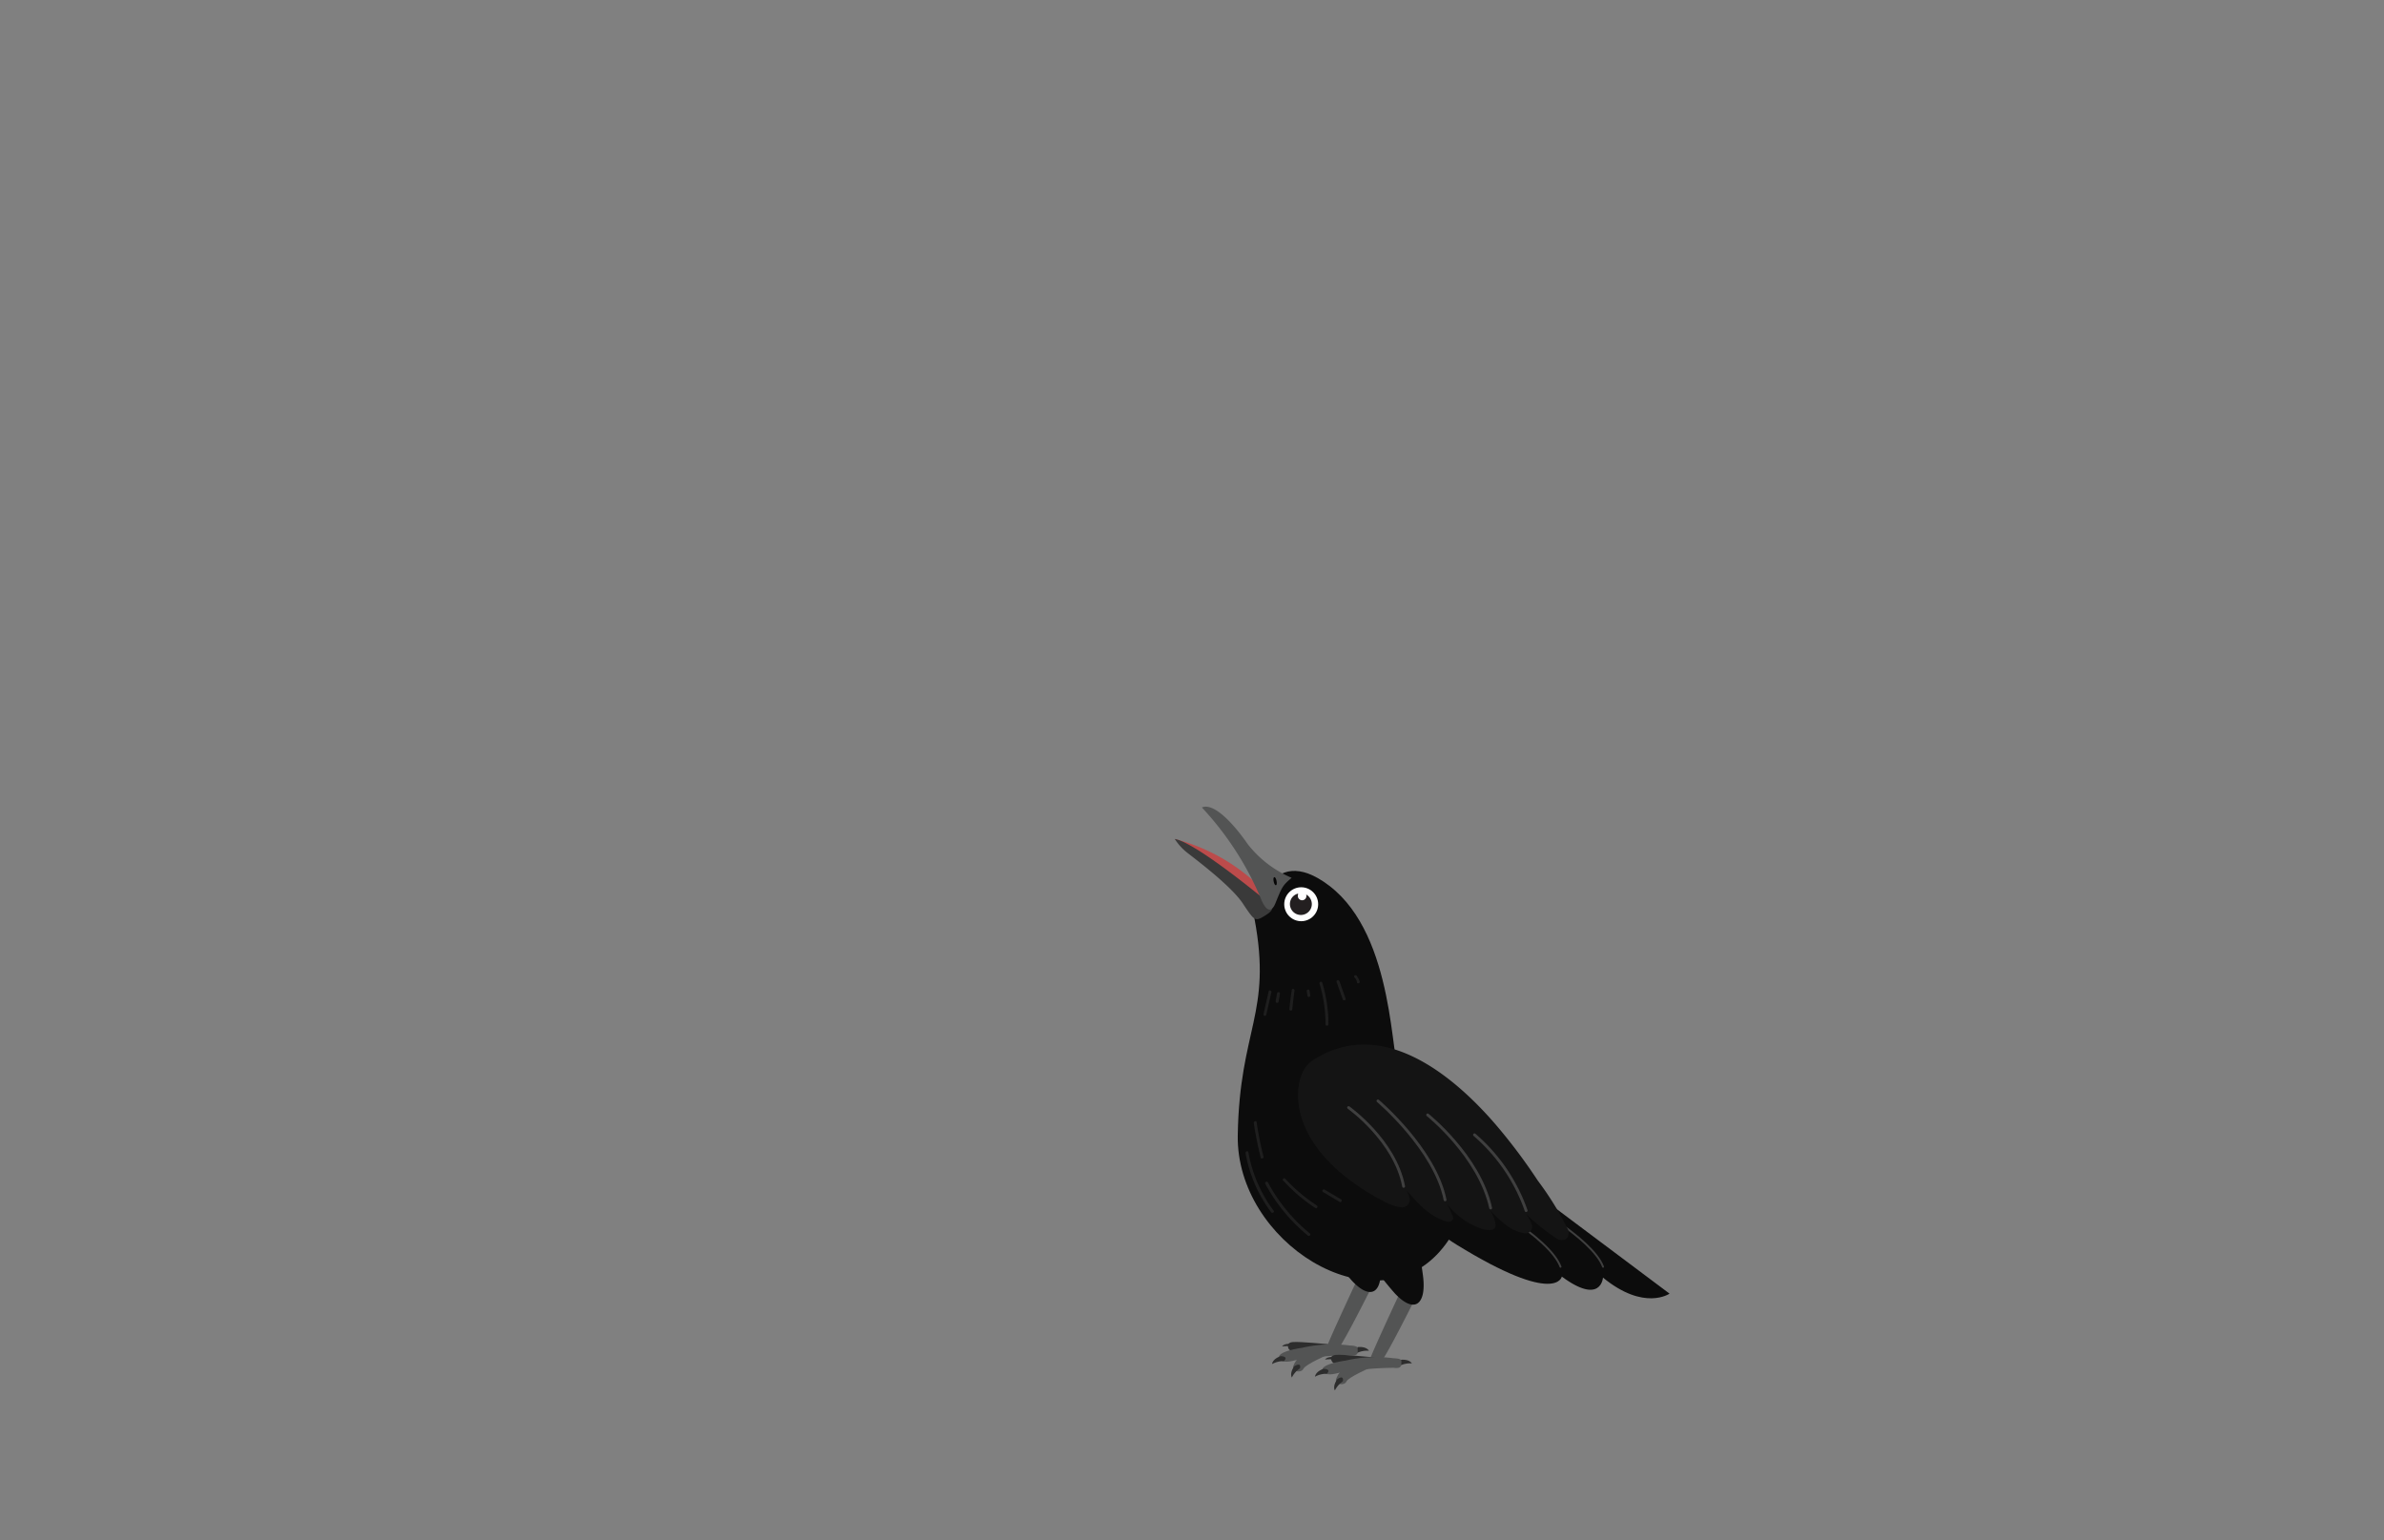<svg id="Layer_1" data-name="Layer 1" xmlns="http://www.w3.org/2000/svg" viewBox="0 0 260 168"><rect x="0" y="0" width="260" height="168" fill="#808080" stroke="none"/><defs><style>.cls-1{fill:#2d2d2d;}.cls-2{fill:#535454;}.cls-3{fill:#0c0c0c;}.cls-4,.cls-9{fill:none;stroke:#3f3f3f;stroke-linecap:round;stroke-linejoin:round;}.cls-4{stroke-width:0.21px;}.cls-5{fill:#bc4b4b;}.cls-6{fill:#3a3a3a;}.cls-7{fill:#050505;}.cls-8{fill:#141414;}.cls-9{stroke-width:0.31px;}.cls-10{fill:#1e1e1e;}.cls-11{fill:#fff;}.cls-12{fill:#231f20;}</style></defs><path class="cls-1" d="M144.71,146.59s-2.92-.28-3.67-.22c0,0-.48,0-.55.28-.11.46.18.69.63.78s4.41-.05,4.41-.05l0-.66Z"/><path class="cls-1" d="M148.09,146.92s.87-.12,1.21.4a2.64,2.64,0,0,0-1.3.24S147.26,147.33,148.09,146.92Z"/><path class="cls-2" d="M148.78,137.93s-4.1,8.71-4.1,9.08.46,1.25,1.35,0c1-1.42,4.4-8.32,4.4-8.32A1.41,1.41,0,0,0,148.78,137.93Z"/><path class="cls-3" d="M143.23,133.88a38.39,38.39,0,0,0,4.2,5.79c2.2,2.36,3.47,1.15,3.07-1.92s-.88-5.22-1.61-6.43-2-3-4.2-1.92C141.94,130.75,143.23,133.88,143.23,133.88Z"/><path class="cls-2" d="M147.27,147.8a35.12,35.12,0,0,0-6.11.58s-1.46.44-1.66-.29S142,147,142,147a14.57,14.57,0,0,1,5.23-.25s.89,0,.84.32S148.31,147.93,147.27,147.8Z"/><path class="cls-1" d="M139.67,147.91s-.84.25-.94.86a2.64,2.64,0,0,1,1.29-.32S140.6,147.94,139.67,147.91Z"/><path class="cls-2" d="M144.68,147.81s-2.31,1-2.54,1.49-1.35.31-1.09-.32.64-1.35,2.75-1.74C143.8,147.24,144.79,146.9,144.68,147.81Z"/><path class="cls-1" d="M141.17,149s-.55.68-.28,1.24a2.61,2.61,0,0,1,.88-1S142,148.52,141.17,149Z"/><path class="cls-1" d="M141.06,146.57s-1-.12-1.23.28c0,0,.93-.14,1.17.13C141,147,141.46,146.81,141.06,146.57Z"/><path class="cls-3" d="M136.81,100.17s1.45-8.7,8.17-3.56c7.26,5.55,6.64,19.34,7.72,20.59s11.63,11.1,4.29,19.33-22.19-1.07-22-12.71S138.77,110.56,136.81,100.17Z"/><path class="cls-3" d="M156.46,121.89l25.62,19.2s-2.76,1.94-7.26-1.75c0,0-.19,3.06-4.49-.11,0,0-.54,3.26-11.49-3.49S156.46,121.89,156.46,121.89Z"/><path class="cls-4" d="M161,130.62s8,4.31,9.19,7.54"/><path class="cls-4" d="M165.63,130.62s8,4.31,9.2,7.54"/><path class="cls-5" d="M128.12,91.5a20.66,20.66,0,0,1,9.27,5.21l1.13,2.59-1.74,0A30.85,30.85,0,0,0,128.12,91.5Z"/><path class="cls-6" d="M128.12,91.5A6,6,0,0,0,129.48,93c.9.71,4.77,3.6,6.05,5.52s1.34,2,2.34,1.4.85-.78.89-1.1C138.76,98.78,130.58,91.93,128.12,91.5Z"/><path class="cls-2" d="M140.87,95.74a12.07,12.07,0,0,1-4.79-3.67c-1.68-2.43-3.78-4.56-5-4a33.64,33.64,0,0,1,6.51,10.12s.8,2.06,1.51.32S139.85,96.59,140.87,95.74Z"/><ellipse class="cls-7" cx="139.06" cy="96.11" rx="0.16" ry="0.45" transform="translate(-16.25 29.38) rotate(-11.4)"/><path class="cls-2" d="M153.46,139.31s-4.09,8.71-4.09,9.08.46,1.26,1.35,0c1-1.42,4.39-8.31,4.39-8.31A1.41,1.41,0,0,0,153.46,139.31Z"/><path class="cls-3" d="M147.91,135.26a38.39,38.39,0,0,0,4.2,5.79c2.21,2.36,3.48,1.15,3.08-1.92s-.89-5.22-1.61-6.43-2-3-4.21-1.92C146.62,132.13,147.91,135.26,147.91,135.26Z"/><path class="cls-1" d="M149.4,148s-2.93-.29-3.68-.23c0,0-.48,0-.55.29s.19.69.63.78,4.42-.06,4.42-.06l0-.65Z"/><path class="cls-1" d="M152.78,148.31s.87-.12,1.2.39a2.64,2.64,0,0,0-1.3.24S151.94,148.72,152.78,148.31Z"/><path class="cls-2" d="M152,149.18a35.21,35.21,0,0,0-6.12.58s-1.46.44-1.65-.29,2.53-1.08,2.53-1.08a14.61,14.61,0,0,1,5.24-.25s.88,0,.84.31S153,149.32,152,149.18Z"/><path class="cls-1" d="M144.35,149.29s-.84.25-.94.86a2.64,2.64,0,0,1,1.29-.32S145.28,149.32,144.35,149.29Z"/><path class="cls-2" d="M149.37,149.2s-2.32,1-2.54,1.49-1.36.31-1.1-.33.64-1.35,2.76-1.74C148.49,148.62,149.47,148.29,149.37,149.2Z"/><path class="cls-1" d="M145.86,150.41s-.55.69-.28,1.24a2.72,2.72,0,0,1,.87-1S146.63,149.9,145.86,150.41Z"/><path class="cls-1" d="M145.75,148s-1-.11-1.24.28c0,0,.93-.14,1.18.13C145.69,148.36,146.15,148.2,145.75,148Z"/><path class="cls-8" d="M143.19,115.63c-1.86,1.21-1.84,4.2-1.31,6.06,1.22,4.28,5.38,7.47,9.17,9.4a5.12,5.12,0,0,0,1.78.59.85.85,0,0,0,.89-1.09,4.49,4.49,0,0,0-.31-.76c1.24,1.44,2.58,2.94,4.44,3.41a.57.57,0,0,0,.5-.12c.23-.2.12-.47,0-.7l-.51-1.09a8,8,0,0,0,3.6,2.63,2.52,2.52,0,0,0,1.23.18.53.53,0,0,0,.44-.59,3.82,3.82,0,0,0-.65-1.62,11.09,11.09,0,0,0,2.13,1.92,4.37,4.37,0,0,0,1.7.66.72.72,0,0,0,.75-1,4.81,4.81,0,0,0-.63-1.13,22.49,22.49,0,0,0,3.27,2.64,1.3,1.3,0,0,0,.5.21c.82.15,1-.61.83-1.12a33.64,33.64,0,0,0-3.3-5.35,60.85,60.85,0,0,0-4.65-6.18C158.29,117.07,150.58,110.85,143.19,115.63Z"/><path class="cls-9" d="M147.08,120.8s5.06,3.59,6,8.59"/><path class="cls-9" d="M150.28,120.07s6.23,5.28,7.32,10.79"/><path class="cls-9" d="M155.7,121.6s5.63,4.48,6.87,10.15"/><path class="cls-9" d="M160.81,123.77a19.31,19.31,0,0,1,5.63,8.26"/><path class="cls-10" d="M138.36,108.13l-.56,2.46c-.05.2.26.29.3.09l.56-2.46c.05-.2-.26-.29-.3-.09Z"/><path class="cls-10" d="M139.28,108.32l-.15.85a.16.16,0,0,0,.11.2.16.16,0,0,0,.2-.11l.15-.86a.16.16,0,0,0-.11-.19.16.16,0,0,0-.2.11Z"/><path class="cls-10" d="M140.87,108.06c-.1.68-.19,1.36-.25,2a.16.16,0,0,0,.16.16.16.16,0,0,0,.16-.16c.06-.66.14-1.32.24-2a.17.17,0,0,0-.11-.2.16.16,0,0,0-.2.12Z"/><path class="cls-10" d="M142.52,108.14l.08.49s0,.07.07.09a.16.16,0,0,0,.12,0,.2.2,0,0,0,.1-.08.16.16,0,0,0,0-.12l-.07-.48a.18.18,0,0,0-.07-.1.15.15,0,0,0-.13,0,.13.13,0,0,0-.09.07.17.17,0,0,0,0,.12Z"/><path class="cls-10" d="M143.9,107.25a15.34,15.34,0,0,1,.66,4.46.16.16,0,0,0,.32,0,15.63,15.63,0,0,0-.68-4.55.16.16,0,0,0-.3.09Z"/><path class="cls-10" d="M145.77,107.09l.67,1.91c.07.19.38.1.31-.09l-.67-1.9c-.07-.19-.38-.11-.31.08Z"/><path class="cls-10" d="M147.75,106.62a2.33,2.33,0,0,1,.17.26l.06.14,0,.07s0,0,0,0v.06a.18.18,0,0,0,.08.09.16.16,0,0,0,.12,0,.17.17,0,0,0,.11-.2,2.85,2.85,0,0,0-.31-.6.23.23,0,0,0-.1-.07.16.16,0,0,0-.12,0,.16.16,0,0,0-.06.22Z"/><path class="cls-10" d="M135.84,125.76a15.15,15.15,0,0,0,2.79,6.45c.12.16.4,0,.27-.17a15,15,0,0,1-2.75-6.36c0-.2-.34-.12-.31.08Z"/><path class="cls-10" d="M138,129.12a18.8,18.8,0,0,0,4.63,5.63c.16.13.39-.09.23-.22a18.49,18.49,0,0,1-4.58-5.57c-.1-.19-.38,0-.28.16Z"/><path class="cls-10" d="M136.74,122.49c.19,1.26.44,2.52.75,3.76,0,.19.36.11.31-.09a36.77,36.77,0,0,1-.75-3.76c0-.2-.34-.12-.31.09Z"/><path class="cls-10" d="M139.94,128.75a18.43,18.43,0,0,0,3.51,3c.17.11.33-.16.16-.28a18,18,0,0,1-3.44-2.91c-.14-.15-.37.08-.23.23Z"/><path class="cls-10" d="M144.27,130l1.83,1.08c.17.11.33-.17.16-.27l-1.83-1.08a.16.16,0,0,0-.16.27Z"/><circle class="cls-11" cx="141.91" cy="98.62" r="1.85"/><path class="cls-12" d="M143,99a1.19,1.19,0,0,0-.55-1.44.5.5,0,0,1,0,.32.47.47,0,0,1-.6.28.48.48,0,0,1-.28-.61.41.41,0,0,1,0-.09,1.16,1.16,0,0,0-.82.73A1.18,1.18,0,1,0,143,99Z"/></svg>